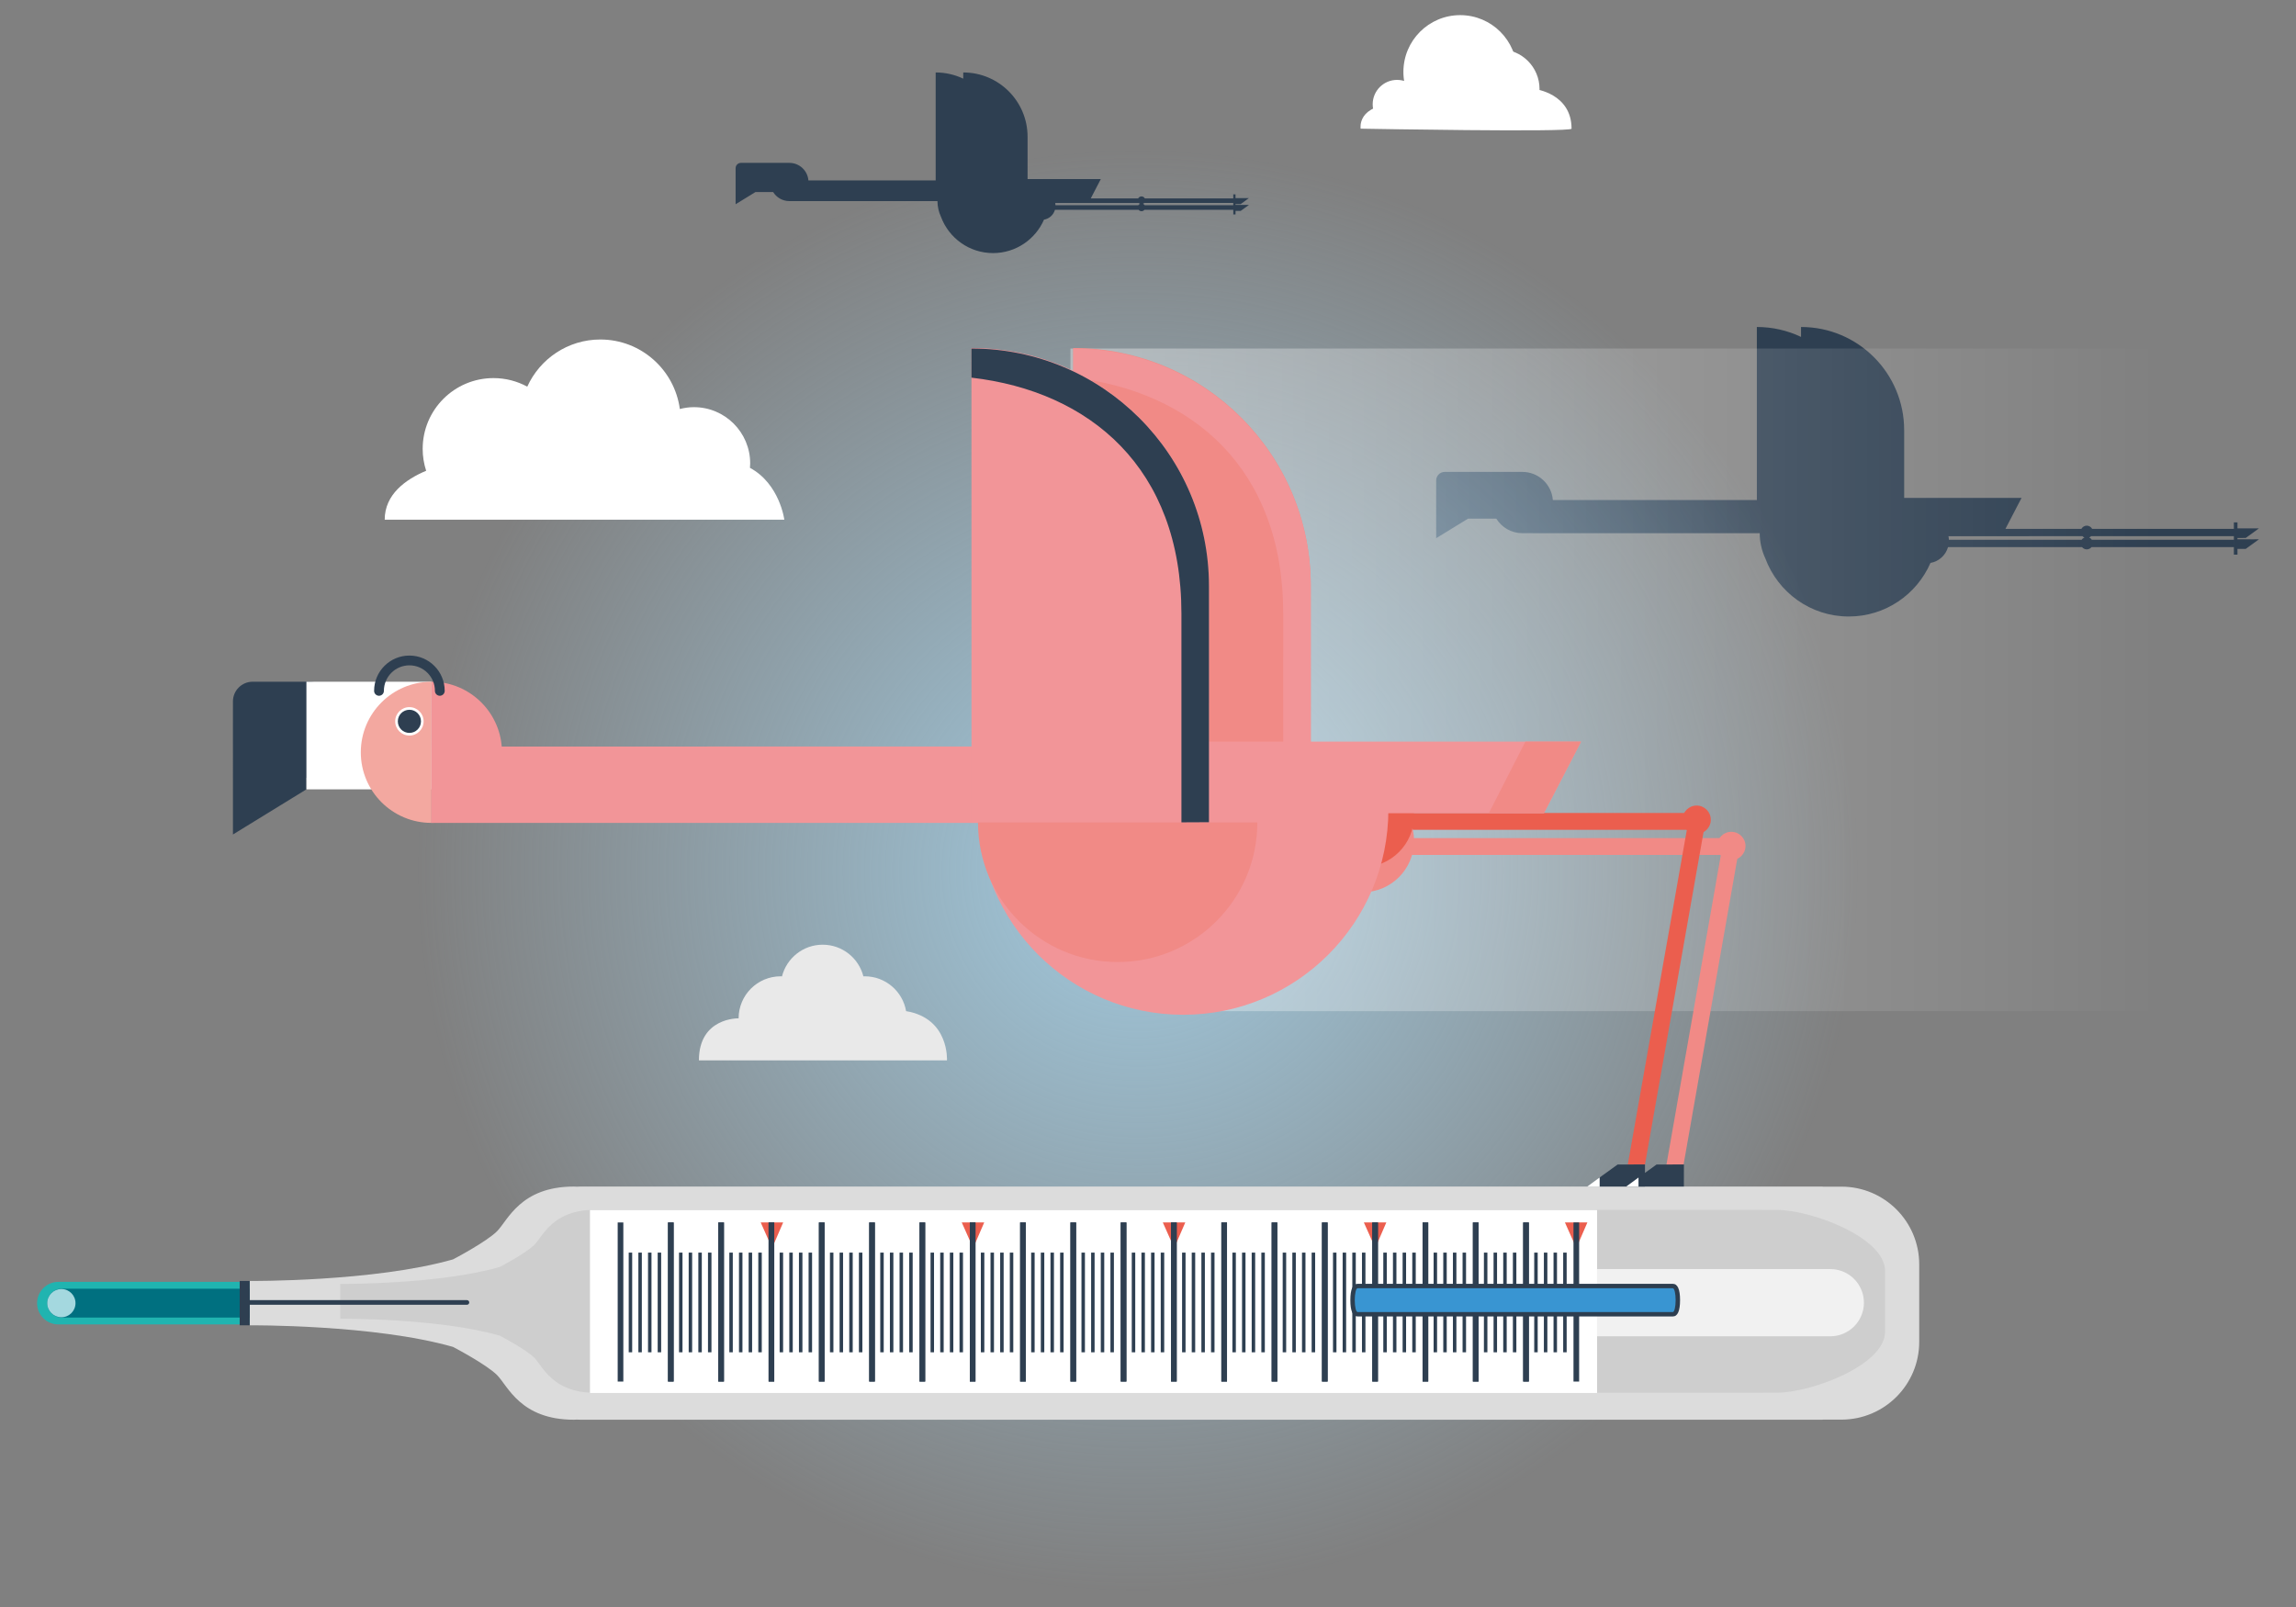 <?xml version="1.0" encoding="utf-8"?>
<!-- Generator: Adobe Illustrator 16.0.0, SVG Export Plug-In . SVG Version: 6.00 Build 0)  -->
<!DOCTYPE svg PUBLIC "-//W3C//DTD SVG 1.1//EN" "http://www.w3.org/Graphics/SVG/1.1/DTD/svg11.dtd">
<svg version="1.1" id="Capa_1" xmlns="http://www.w3.org/2000/svg" xmlns:xlink="http://www.w3.org/1999/xlink" x="0px" y="0px"
	 width="500px" height="350px" viewBox="0 75 500 350" enable-background="new 0 75 500 350" xml:space="preserve">
<rect x="0" y="75" width="500" height="350" fill="#808080" stroke="none"/>
<g>
	<path fill="#2E3F51" d="M490.762,192.46l-3.508-0.001v-0.291l1.799-0.003l1.709-1.232l1.156-0.851l-1.158,0.001l-3.506-0.002
		v-1.312h-0.787v1.417h-30.863c-0.229-0.415-0.664-0.701-1.172-0.702c-0.508,0.002-0.941,0.287-1.17,0.703h-16.535l3.504-6.75
		l-25.562-0.001v-14.715c0-0.012-0.002-0.025-0.002-0.036v-0.014c0.002-12.402-10.053-22.457-22.455-22.456v2.163
		c-2.918-1.386-6.18-2.164-9.625-2.164v0.049l0,0v2.757l0,0l0.002,34.884l-44.426,0.001c-0.273-3.429-3.143-6.128-6.645-6.128
		h-11.816l0,0l-5.088-0.001c-1.027,0.001-1.861,0.835-1.859,1.862l-0.002,3.228l0.002,2.133l-0.002,7.223l6.949-4.268l-0.002-1.094
		h0.002v1.094h6.143c1.174,1.897,3.264,3.167,5.656,3.172l0,0l0,0c0.006,0,0.014,0.001,0.02,0.001s0.012-0.001,0.018-0.001
		l51.666,0.002v-0.006h0.004c0.008,1.966,0.453,3.826,1.23,5.5c2.744,7.381,9.834,12.65,18.172,12.65
		c7.963,0,14.801-4.806,17.789-11.672c1.844-0.319,3.314-1.672,3.826-3.443l29.178-0.001c0.246,0.299,0.615,0.495,1.031,0.495
		c0.418,0,0.787-0.195,1.033-0.495h31.002l-0.002,0.39h0.002v1.251l0.785-0.002v-1.25l1.801-0.002l1.707-1.23l1.16-0.854
		L490.762,192.46z M453.93,192.069c-0.25,0.101-0.463,0.274-0.609,0.494l-28.912,0.001c-0.016-0.267-0.035-0.531-0.092-0.783
		l29.176-0.001C453.615,191.903,453.766,192.002,453.93,192.069z M486.467,194.134v-1.572l-30.918,0.001
		c-0.146-0.22-0.359-0.394-0.609-0.494c0.164-0.067,0.312-0.167,0.438-0.29h31.092v0.39l0,0v1.264L486.467,194.134z"/>
	
		<radialGradient id="SVGID_1_" cx="303.795" cy="90.401" r="157.105" gradientTransform="matrix(1 0 0 -1 -56 355)" gradientUnits="userSpaceOnUse">
		<stop  offset="0" style="stop-color:#AADCF6"/>
		<stop  offset="1" style="stop-color:#AADCF6;stop-opacity:0"/>
	</radialGradient>
	<path opacity="0.8" fill="url(#SVGID_1_)" enable-background="new    " d="M90.689,264.598
		c0,86.768,70.339,157.105,157.106,157.105c86.768,0,157.105-70.338,157.105-157.105c0-86.765-70.34-157.104-157.105-157.104
		C161.029,107.494,90.689,177.833,90.689,264.598z"/>
	<path fill="#20B4B0" d="M103.848,354.191c2.557,0,4.632,2.072,4.632,4.629l0,0c0,2.561-2.076,4.633-4.632,4.633H12.708
		c-2.557,0-4.631-2.072-4.631-4.633l0,0c0-2.557,2.074-4.629,4.631-4.629H103.848z"/>
	<path fill="#007080" d="M75.167,355.684c1.732,0,3.137,1.404,3.137,3.137l0,0c0,1.734-1.405,3.139-3.137,3.139h-61.74
		c-1.733,0-3.138-1.404-3.138-3.139l0,0c0-1.73,1.405-3.137,3.138-3.137H75.167z"/>
	<path fill="#DCDCDC" d="M124.97,333.428c-11.651,0-14.378,7.379-16.731,9.732c-2.331,2.33-9.445,6.059-9.575,6.127
		c-17.19,4.912-44.286,4.703-44.286,4.703v4.83v4.83c0,0,27.095-0.209,44.286,4.705c0.13,0.068,7.245,3.795,9.575,6.127
		c2.353,2.354,5.08,9.73,16.731,9.73c0.227,0,0.441-0.01,0.651-0.027c0.254,0.02,0.504,0.027,0.743,0.027h16.23h72.382h181.95
		v-0.023h4.084c9.355,0,16.939-7.584,16.939-16.938v-16.863c0-9.355-7.584-16.938-16.939-16.938h-4.084v-0.023h-181.95h-72.382
		h-16.23c-0.239,0-0.489,0.012-0.743,0.027C125.411,333.439,125.197,333.428,124.97,333.428z"/>
	<path fill="#CECECE" d="M129.469,338.504c-9.14,0-11.278,5.789-13.123,7.635c-1.83,1.828-7.409,4.752-7.511,4.805
		c-13.484,3.854-34.738,3.691-34.738,3.691v3.787v3.791c0,0,21.253-0.166,34.738,3.688c0.102,0.055,5.681,2.977,7.511,4.807
		c1.845,1.846,3.983,7.633,13.123,7.633c0.178,0,0.346-0.008,0.51-0.021c0.201,0.014,0.396,0.021,0.583,0.021h12.729h97.804h142.714
		v-0.02h3.205c7.338,0,23.502-5.947,23.502-13.287v-13.225c0-7.338-16.164-13.287-23.502-13.287h-3.205v-0.02H241.096h-97.804
		h-12.729c-0.188,0-0.382,0.012-0.583,0.023C129.815,338.514,129.647,338.504,129.469,338.504z"/>
	<rect x="128.48" y="338.555" fill="#FFFFFF" width="219.315" height="39.834"/>
	<path fill="#F1F1F1" d="M347.795,351.402h50.791c4.043,0,7.32,3.277,7.32,7.318l0,0c0,4.043-3.277,7.32-7.32,7.32h-50.791"/>
	<circle fill="#A4D8DF" cx="13.366" cy="358.82" r="3.076"/>
	<polygon fill="#EB5E4E" points="343.275,346.82 340.795,341.246 345.684,341.246 	"/>
	<polygon fill="#EB5E4E" points="299.492,346.82 297.01,341.246 301.898,341.246 	"/>
	<polygon fill="#EB5E4E" points="255.707,346.82 253.227,341.246 258.117,341.246 	"/>
	<polygon fill="#EB5E4E" points="211.925,346.82 209.444,341.246 214.332,341.246 	"/>
	<polygon fill="#EB5E4E" points="168.14,346.82 165.66,341.246 170.548,341.246 	"/>
	<g>
		<g>
			<g>
				<rect x="342.66" y="341.246" fill="#2E3F51" width="1.23" height="34.654"/>
				<rect x="331.705" y="341.246" fill="#2E3F51" width="1.23" height="34.654"/>
			</g>
			<rect x="340.416" y="347.816" fill="#2E3F51" width="0.756" height="21.709"/>
			<rect x="338.314" y="347.816" fill="#2E3F51" width="0.754" height="21.709"/>
			<rect x="336.211" y="347.816" fill="#2E3F51" width="0.756" height="21.709"/>
			<rect x="334.107" y="347.816" fill="#2E3F51" width="0.756" height="21.709"/>
		</g>
		<g>
			<g>
				<rect x="331.705" y="341.246" fill="#2E3F51" width="1.23" height="34.654"/>
				<rect x="320.75" y="341.246" fill="#2E3F51" width="1.23" height="34.654"/>
			</g>
			<rect x="329.463" y="347.816" fill="#2E3F51" width="0.754" height="21.709"/>
			<rect x="327.357" y="347.816" fill="#2E3F51" width="0.758" height="21.709"/>
			<rect x="325.256" y="347.816" fill="#2E3F51" width="0.756" height="21.709"/>
			<rect x="323.152" y="347.816" fill="#2E3F51" width="0.756" height="21.709"/>
		</g>
		<g>
			<g>
				<rect x="320.75" y="341.246" fill="#2E3F51" width="1.23" height="34.654"/>
				<rect x="309.795" y="341.246" fill="#2E3F51" width="1.23" height="34.654"/>
			</g>
			<rect x="318.506" y="347.816" fill="#2E3F51" width="0.754" height="21.709"/>
			<rect x="316.404" y="347.816" fill="#2E3F51" width="0.754" height="21.709"/>
			<rect x="314.301" y="347.816" fill="#2E3F51" width="0.754" height="21.709"/>
			<rect x="312.197" y="347.816" fill="#2E3F51" width="0.754" height="21.709"/>
		</g>
		<g>
			<g>
				<rect x="309.795" y="341.246" fill="#2E3F51" width="1.23" height="34.654"/>
				<rect x="298.84" y="341.246" fill="#2E3F51" width="1.23" height="34.654"/>
			</g>
			<rect x="307.551" y="347.816" fill="#2E3F51" width="0.758" height="21.709"/>
			<rect x="305.449" y="347.816" fill="#2E3F51" width="0.754" height="21.709"/>
			<rect x="303.344" y="347.816" fill="#2E3F51" width="0.756" height="21.709"/>
			<rect x="301.242" y="347.816" fill="#2E3F51" width="0.756" height="21.709"/>
		</g>
		<g>
			<g>
				<rect x="298.84" y="341.246" fill="#2E3F51" width="1.23" height="34.654"/>
				<rect x="287.885" y="341.246" fill="#2E3F51" width="1.23" height="34.654"/>
			</g>
			<rect x="296.596" y="347.816" fill="#2E3F51" width="0.754" height="21.709"/>
			<rect x="294.492" y="347.816" fill="#2E3F51" width="0.756" height="21.709"/>
			<rect x="292.389" y="347.816" fill="#2E3F51" width="0.756" height="21.709"/>
			<rect x="290.287" y="347.816" fill="#2E3F51" width="0.754" height="21.709"/>
		</g>
		<g>
			<g>
				<rect x="287.885" y="341.246" fill="#2E3F51" width="1.23" height="34.654"/>
				<rect x="276.93" y="341.246" fill="#2E3F51" width="1.229" height="34.654"/>
			</g>
			<rect x="285.641" y="347.816" fill="#2E3F51" width="0.756" height="21.709"/>
			<rect x="283.537" y="347.816" fill="#2E3F51" width="0.756" height="21.709"/>
			<rect x="281.434" y="347.816" fill="#2E3F51" width="0.756" height="21.709"/>
			<rect x="279.332" y="347.816" fill="#2E3F51" width="0.756" height="21.709"/>
		</g>
		<g>
			<g>
				<rect x="276.93" y="341.246" fill="#2E3F51" width="1.229" height="34.654"/>
				<rect x="265.975" y="341.246" fill="#2E3F51" width="1.229" height="34.654"/>
			</g>
			<rect x="274.686" y="347.816" fill="#2E3F51" width="0.756" height="21.709"/>
			<rect x="272.582" y="347.816" fill="#2E3F51" width="0.756" height="21.709"/>
			<rect x="270.48" y="347.816" fill="#2E3F51" width="0.754" height="21.709"/>
			<rect x="268.377" y="347.816" fill="#2E3F51" width="0.754" height="21.709"/>
		</g>
		<g>
			<g>
				<rect x="265.975" y="341.246" fill="#2E3F51" width="1.229" height="34.654"/>
				<rect x="255.02" y="341.246" fill="#2E3F51" width="1.23" height="34.654"/>
			</g>
			<rect x="263.73" y="347.816" fill="#2E3F51" width="0.756" height="21.709"/>
			<rect x="261.627" y="347.816" fill="#2E3F51" width="0.758" height="21.709"/>
			<rect x="259.525" y="347.816" fill="#2E3F51" width="0.754" height="21.709"/>
			<rect x="257.422" y="347.816" fill="#2E3F51" width="0.754" height="21.709"/>
		</g>
		<g>
			<g>
				<rect x="255.02" y="341.246" fill="#2E3F51" width="1.23" height="34.654"/>
				<rect x="244.064" y="341.246" fill="#2E3F51" width="1.23" height="34.654"/>
			</g>
			<rect x="252.775" y="347.816" fill="#2E3F51" width="0.756" height="21.709"/>
			<rect x="250.672" y="347.816" fill="#2E3F51" width="0.756" height="21.709"/>
			<rect x="248.57" y="347.816" fill="#2E3F51" width="0.755" height="21.709"/>
			<rect x="246.466" y="347.816" fill="#2E3F51" width="0.756" height="21.709"/>
		</g>
		<g>
			<g>
				<rect x="244.064" y="341.246" fill="#2E3F51" width="1.23" height="34.654"/>
				<rect x="233.111" y="341.246" fill="#2E3F51" width="1.23" height="34.654"/>
			</g>
			<rect x="241.821" y="347.816" fill="#2E3F51" width="0.755" height="21.709"/>
			<rect x="239.719" y="347.816" fill="#2E3F51" width="0.753" height="21.709"/>
			<rect x="237.615" y="347.816" fill="#2E3F51" width="0.755" height="21.709"/>
			<rect x="235.512" y="347.816" fill="#2E3F51" width="0.754" height="21.709"/>
		</g>
		<g>
			<g>
				<rect x="233.111" y="341.246" fill="#2E3F51" width="1.23" height="34.654"/>
				<rect x="222.155" y="341.246" fill="#2E3F51" width="1.229" height="34.654"/>
			</g>
			<rect x="230.866" y="347.816" fill="#2E3F51" width="0.755" height="21.709"/>
			<rect x="228.762" y="347.816" fill="#2E3F51" width="0.756" height="21.709"/>
			<rect x="226.659" y="347.816" fill="#2E3F51" width="0.756" height="21.709"/>
			<rect x="224.558" y="347.816" fill="#2E3F51" width="0.754" height="21.709"/>
		</g>
		<g>
			<g>
				<rect x="222.155" y="341.246" fill="#2E3F51" width="1.229" height="34.654"/>
				<rect x="211.199" y="341.246" fill="#2E3F51" width="1.23" height="34.654"/>
			</g>
			<rect x="219.91" y="347.816" fill="#2E3F51" width="0.755" height="21.709"/>
			<rect x="217.806" y="347.816" fill="#2E3F51" width="0.756" height="21.709"/>
			<rect x="215.705" y="347.816" fill="#2E3F51" width="0.754" height="21.709"/>
			<rect x="213.601" y="347.816" fill="#2E3F51" width="0.755" height="21.709"/>
		</g>
		<g>
			<g>
				<rect x="211.199" y="341.246" fill="#2E3F51" width="1.23" height="34.654"/>
				<rect x="200.245" y="341.246" fill="#2E3F51" width="1.229" height="34.654"/>
			</g>
			<rect x="208.955" y="347.816" fill="#2E3F51" width="0.756" height="21.709"/>
			<rect x="206.853" y="347.816" fill="#2E3F51" width="0.754" height="21.709"/>
			<rect x="204.749" y="347.816" fill="#2E3F51" width="0.755" height="21.709"/>
			<rect x="202.647" y="347.816" fill="#2E3F51" width="0.755" height="21.709"/>
		</g>
		<g>
			<g>
				<rect x="200.245" y="341.246" fill="#2E3F51" width="1.229" height="34.654"/>
				<rect x="189.29" y="341.246" fill="#2E3F51" width="1.229" height="34.654"/>
			</g>
			<rect x="198" y="347.816" fill="#2E3F51" width="0.755" height="21.709"/>
			<rect x="195.898" y="347.816" fill="#2E3F51" width="0.755" height="21.709"/>
			<rect x="193.794" y="347.816" fill="#2E3F51" width="0.755" height="21.709"/>
			<rect x="191.691" y="347.816" fill="#2E3F51" width="0.755" height="21.709"/>
		</g>
		<g>
			<g>
				<rect x="189.29" y="341.246" fill="#2E3F51" width="1.229" height="34.654"/>
				<rect x="178.335" y="341.246" fill="#2E3F51" width="1.229" height="34.654"/>
			</g>
			<rect x="187.046" y="347.816" fill="#2E3F51" width="0.755" height="21.709"/>
			<rect x="184.942" y="347.816" fill="#2E3F51" width="0.755" height="21.709"/>
			<rect x="182.839" y="347.816" fill="#2E3F51" width="0.755" height="21.709"/>
			<rect x="180.737" y="347.816" fill="#2E3F51" width="0.755" height="21.709"/>
		</g>
		<g>
			<g>
				<rect x="178.335" y="341.246" fill="#2E3F51" width="1.229" height="34.654"/>
				<rect x="167.378" y="341.246" fill="#2E3F51" width="1.229" height="34.654"/>
			</g>
			<rect x="176.089" y="347.816" fill="#2E3F51" width="0.756" height="21.709"/>
			<rect x="173.987" y="347.816" fill="#2E3F51" width="0.756" height="21.709"/>
			<rect x="171.884" y="347.816" fill="#2E3F51" width="0.755" height="21.709"/>
			<rect x="169.781" y="347.816" fill="#2E3F51" width="0.755" height="21.709"/>
		</g>
		<g>
			<g>
				<rect x="167.378" y="341.246" fill="#2E3F51" width="1.229" height="34.654"/>
				<rect x="156.425" y="341.246" fill="#2E3F51" width="1.229" height="34.654"/>
			</g>
			<rect x="165.135" y="347.816" fill="#2E3F51" width="0.756" height="21.709"/>
			<rect x="163.032" y="347.816" fill="#2E3F51" width="0.755" height="21.709"/>
			<rect x="160.929" y="347.816" fill="#2E3F51" width="0.754" height="21.709"/>
			<rect x="158.826" y="347.816" fill="#2E3F51" width="0.754" height="21.709"/>
		</g>
		<g>
			<g>
				<rect x="156.425" y="341.246" fill="#2E3F51" width="1.229" height="34.654"/>
				<rect x="145.469" y="341.246" fill="#2E3F51" width="1.229" height="34.654"/>
			</g>
			<rect x="154.179" y="347.816" fill="#2E3F51" width="0.756" height="21.709"/>
			<rect x="152.076" y="347.816" fill="#2E3F51" width="0.756" height="21.709"/>
			<rect x="149.974" y="347.816" fill="#2E3F51" width="0.754" height="21.709"/>
			<rect x="147.87" y="347.816" fill="#2E3F51" width="0.756" height="21.709"/>
		</g>
		<g>
			<g>
				<rect x="145.469" y="341.246" fill="#2E3F51" width="1.229" height="34.654"/>
				<rect x="134.514" y="341.246" fill="#2E3F51" width="1.229" height="34.654"/>
			</g>
			<rect x="143.224" y="347.816" fill="#2E3F51" width="0.756" height="21.709"/>
			<rect x="141.121" y="347.816" fill="#2E3F51" width="0.755" height="21.709"/>
			<rect x="139.018" y="347.816" fill="#2E3F51" width="0.755" height="21.709"/>
			<rect x="136.915" y="347.816" fill="#2E3F51" width="0.755" height="21.709"/>
		</g>
	</g>
	<path fill="#2E3F51" d="M101.685,358.166c0.278,0,0.504,0.227,0.504,0.506l0,0c0,0.277-0.226,0.504-0.504,0.504H52.7
		c-0.279,0-0.504-0.227-0.504-0.504l0,0c0-0.279,0.225-0.506,0.504-0.506H101.685z"/>
	<rect x="52.196" y="353.99" fill="#2E3F51" width="2.182" height="9.66"/>
	
		<linearGradient id="SVGID_2_" gradientUnits="userSpaceOnUse" x1="267.558" y1="131.99" x2="527.67" y2="131.99" gradientTransform="matrix(1 0 0 -1 -56 355)">
		<stop  offset="0" style="stop-color:#FFFFFF"/>
		<stop  offset="1" style="stop-color:#FFFFFF;stop-opacity:0"/>
	</linearGradient>
	<polygon opacity="0.4" fill="url(#SVGID_2_)" enable-background="new    " points="211.558,150.79 233.111,163.007 
		233.111,150.907 471.67,150.907 471.67,295.23 257.67,295.23 	"/>
	<g>
		<path fill="#F18A86" d="M233.725,150.794l0.004,103.43l51.715-0.262l-0.002-51.452
			C285.445,173.949,262.287,150.79,233.725,150.794z"/>
		<rect x="302.336" y="252.064" fill="#EB5E4E" width="67.139" height="3.664"/>
		<rect x="302.334" y="257.533" fill="#F18A86" width="75.035" height="3.666"/>
		<path fill="#F18A86" d="M296.727,269.324c6.191,0.004,11.211-5.018,11.207-11.209c0.004-6.186-5.014-11.203-11.199-11.198
			L296.727,269.324z"/>
		<path fill="#EB5E4E" d="M296.727,263.854c6.193,0.004,11.213-5.02,11.213-11.203c0-6.191-5.018-11.205-11.207-11.205
			L296.727,263.854z"/>
		<polygon fill="#F29598" points="93.904,254.221 212.978,254.225 212.979,237.591 93.895,237.596 		"/>
		<path fill="#F29598" d="M211.558,150.79l0.005,103.431l51.71-0.26v-51.454C263.273,173.949,240.12,150.794,211.558,150.79z"/>
		<path fill="#F29598" d="M212.983,251.33c-0.005,24.676,20.006,44.684,44.687,44.686c24.672-0.002,44.68-20.01,44.68-44.686"/>
		<polygon fill="#F29598" points="260.299,236.516 344.314,236.516 336.219,252.119 257.666,252.119 		"/>
		<path fill="#2E3F51" d="M67.359,223.483l-12.345-0.006c-2.365,0.004-4.286,1.925-4.285,4.29l-0.004,7.433l0.004,4.913
			l-0.001,16.635l16-9.83l-0.002-2.521l0.633-0.002c2.361,0,4.282-1.921,4.284-4.286l-0.002-12.34
			C71.646,225.403,69.722,223.486,67.359,223.483z"/>
		<rect x="66.727" y="223.481" fill="#FFFFFF" width="27.218" height="23.437"/>
		<path fill="#F3A8A0" d="M93.947,254.221c-8.492,0.008-15.378-6.88-15.374-15.371c0-8.481,6.88-15.37,15.371-15.368L93.947,254.221
			z"/>
		<path fill="#FFFFFF" d="M86.06,232.104c0,1.71,1.384,3.096,3.093,3.096c1.709,0.002,3.1-1.382,3.096-3.096
			c0.004-1.706-1.385-3.094-3.096-3.094C87.446,229.009,86.058,230.398,86.06,232.104z"/>
		<path fill="#F29598" d="M93.944,223.481c8.488,0,15.374,6.887,15.368,15.371c0.006,8.49-6.879,15.374-15.365,15.368
			L93.944,223.481z"/>
		<path fill="#2E3F51" d="M86.633,232.104c0.002,1.396,1.127,2.522,2.525,2.523c1.395-0.005,2.515-1.126,2.52-2.519
			c-0.002-1.399-1.128-2.526-2.525-2.522C87.763,229.587,86.639,230.711,86.633,232.104z"/>
		<path fill="#EB5E4E" d="M366.385,253.531c0.006,1.709,1.389,3.09,3.09,3.098c1.707-0.004,3.09-1.387,3.09-3.092
			c0-1.707-1.383-3.087-3.09-3.091C367.77,250.45,366.391,251.83,366.385,253.531z"/>
		<path fill="#F18A86" d="M373.941,259.256c-0.006,1.701,1.387,3.084,3.086,3.084c1.703,0.004,3.088-1.381,3.088-3.088
			c0.006-1.703-1.379-3.09-3.084-3.086C375.32,256.166,373.936,257.549,373.941,259.256z"/>
		<g>
			<path fill="#F29598" d="M285.443,202.626c0.002-28.565-23.15-51.725-51.718-51.719l0.003,6.34
				c25.729,2.977,45.719,19.646,45.717,51.37l0.002,28.105l5.996-0.033V202.626L285.443,202.626z"/>
		</g>
		<polygon fill="#F18A86" points="336.219,252.119 344.314,236.516 332.184,236.521 324.242,252.062 		"/>
		<path fill="#F18A86" d="M212.979,254.119c0.004,16.793,13.623,30.41,30.418,30.412c16.802-0.004,30.419-13.619,30.417-30.416
			L212.979,254.119z"/>
		<g>
			<path fill="#2E3F51" d="M263.275,202.623c0-28.561-23.156-51.716-51.718-51.719v6.348c25.74,2.97,45.72,19.643,45.722,51.367
				l0.002,45.487l5.992-0.029L263.275,202.623z"/>
		</g>
		<polygon fill="#EB5E4E" points="358.223,328.652 354.48,328.652 367.631,254.115 371.242,254.752 		"/>
		
			<rect x="368.792" y="258.015" transform="matrix(-0.985 -0.173 0.173 -0.985 684.527 650.735)" fill="#F18A86" width="3.669" height="75.035"/>
		<g>
			<polygon fill="#2E3F51" points="348.342,333.42 348.338,331.463 352.271,328.627 358.229,328.615 358.221,333.428 			"/>
			<polygon fill="#FFFFFF" points="348.338,331.463 348.342,333.42 345.672,333.422 			"/>
		</g>
		<g>
			<polygon fill="#2E3F51" points="356.82,333.42 356.816,331.463 360.75,328.627 366.707,328.615 366.699,333.428 			"/>
			<polygon fill="#FFFFFF" points="356.816,331.463 356.82,333.42 354.152,333.422 			"/>
		</g>
	</g>
	<path fill="#FFFFFF" d="M163.318,176.893c0.025-0.318,0.049-0.638,0.049-0.963c0-6.766-5.486-12.251-12.252-12.251
		c-1.062,0-2.086,0.149-3.068,0.404c-1.149-8.544-8.453-15.141-17.311-15.141c-7.081,0-13.165,4.217-15.913,10.27
		c-2.187-1.188-4.694-1.865-7.359-1.865c-8.514,0-15.418,6.9-15.418,15.418c0,1.665,0.271,3.264,0.76,4.765
		c-4.452,1.874-9.029,5.137-9.029,10.653h87.025C170.802,188.18,169.803,180.391,163.318,176.893z"/>
	<path fill="#2E3F51" d="M271.25,119.633h-2.189v-0.181l1.123-0.002l1.066-0.77l0.721-0.531h-0.723h-2.188v-0.819h-0.49v0.884
		h-19.255c-0.142-0.259-0.415-0.437-0.731-0.438c-0.316,0.001-0.587,0.179-0.729,0.439h-10.317l2.186-4.212l-15.948-0.001v-9.18
		c0-0.008,0-0.016,0-0.023v-0.009c0.001-7.737-6.272-14.009-14.009-14.009v1.351c-1.821-0.866-3.856-1.351-6.005-1.351v0.03l0,0
		v1.72l0,0l0.001,21.764l-27.716,0.001c-0.172-2.139-1.96-3.823-4.146-3.823h-7.373l0,0l-3.174-0.001
		c-0.64,0.001-1.16,0.521-1.16,1.161v2.015v1.33v4.506l4.334-2.663v-0.683l0,0v0.683h3.833c0.731,1.184,2.035,1.976,3.528,1.979l0,0
		l0,0c0.005,0,0.008,0,0.013,0c0.004,0,0.007,0,0.011,0h32.234v-0.003h0.002c0.005,1.227,0.283,2.388,0.768,3.432
		c1.713,4.604,6.135,7.893,11.338,7.893c4.968,0,9.234-2.999,11.098-7.283c1.15-0.198,2.069-1.042,2.386-2.147h18.205
		c0.153,0.187,0.384,0.308,0.643,0.308c0.262,0,0.491-0.121,0.645-0.308h19.34v0.243h0.002v0.779h0.49v-0.78l1.123-0.001
		l1.062-0.767l0.727-0.533L271.25,119.633z M248.271,119.388c-0.157,0.063-0.29,0.172-0.382,0.309h-18.037
		c-0.009-0.166-0.021-0.331-0.056-0.488l18.201-0.002C248.074,119.287,248.168,119.347,248.271,119.388z M268.568,120.677v-0.981
		l-19.289,0.001c-0.092-0.137-0.225-0.246-0.38-0.309c0.102-0.041,0.194-0.104,0.273-0.181h19.397l-0.002,0.244h0.002v0.789
		L268.568,120.677z"/>
	<g>
		<circle fill="#FFFFFF" cx="317.984" cy="90.661" r="12.365"/>
		<circle fill="#FFFFFF" cx="304.242" cy="97.713" r="5.313"/>
		<circle fill="#FFFFFF" cx="326.625" cy="94.386" r="8.64"/>
		<path fill="#FFFFFF" d="M342.238,103.024c0,0.828-45.932,0-45.932,0s-0.889-5.312,7.936-5.312s29.928-3.327,29.928-3.327
			S342.238,95.277,342.238,103.024z"/>
	</g>
	<path fill="#E9E9E9" d="M197.324,295.223c-0.744-4.307-4.491-7.586-9.012-7.586c-0.098,0-0.193,0.01-0.291,0.014
		c-1.007-3.963-4.588-6.898-8.864-6.898s-7.857,2.938-8.864,6.898c-0.098-0.004-0.192-0.014-0.291-0.014
		c-5.057,0-9.155,4.098-9.155,9.154c0,0-8.646-0.236-8.646,9.152h54.021C206.221,305.943,206.762,296.789,197.324,295.223z"/>
	<path fill="none" stroke="#2E3F51" stroke-width="2.131" stroke-linecap="round" stroke-miterlimit="10" d="M95.778,225.468
		c0-3.658-2.964-6.623-6.622-6.623s-6.622,2.964-6.622,6.623"/>
	<g>
		<path fill="#3995D2" d="M295.633,361.236c-0.947,0-1.088-1.924-1.088-3.068c0-1.146,0.141-3.07,1.088-3.07h68.664
			c0.982,0,1.09,2.146,1.09,3.07c0,0.922-0.105,3.068-1.09,3.068H295.633z"/>
		<path fill="#2D3E50" d="M364.297,355.578c0.336,0,0.609,1.158,0.609,2.59c0,1.43-0.273,2.588-0.609,2.588h-68.664
			c-0.336,0-0.607-1.158-0.607-2.588c0-1.432,0.271-2.59,0.607-2.59H364.297 M364.297,354.615h-68.664
			c-1.041,0-1.568,1.195-1.568,3.553c0,2.354,0.527,3.549,1.568,3.549h68.664c1.041,0,1.57-1.193,1.57-3.549
			C365.867,355.811,365.338,354.615,364.297,354.615L364.297,354.615z"/>
	</g>
</g>
</svg>
